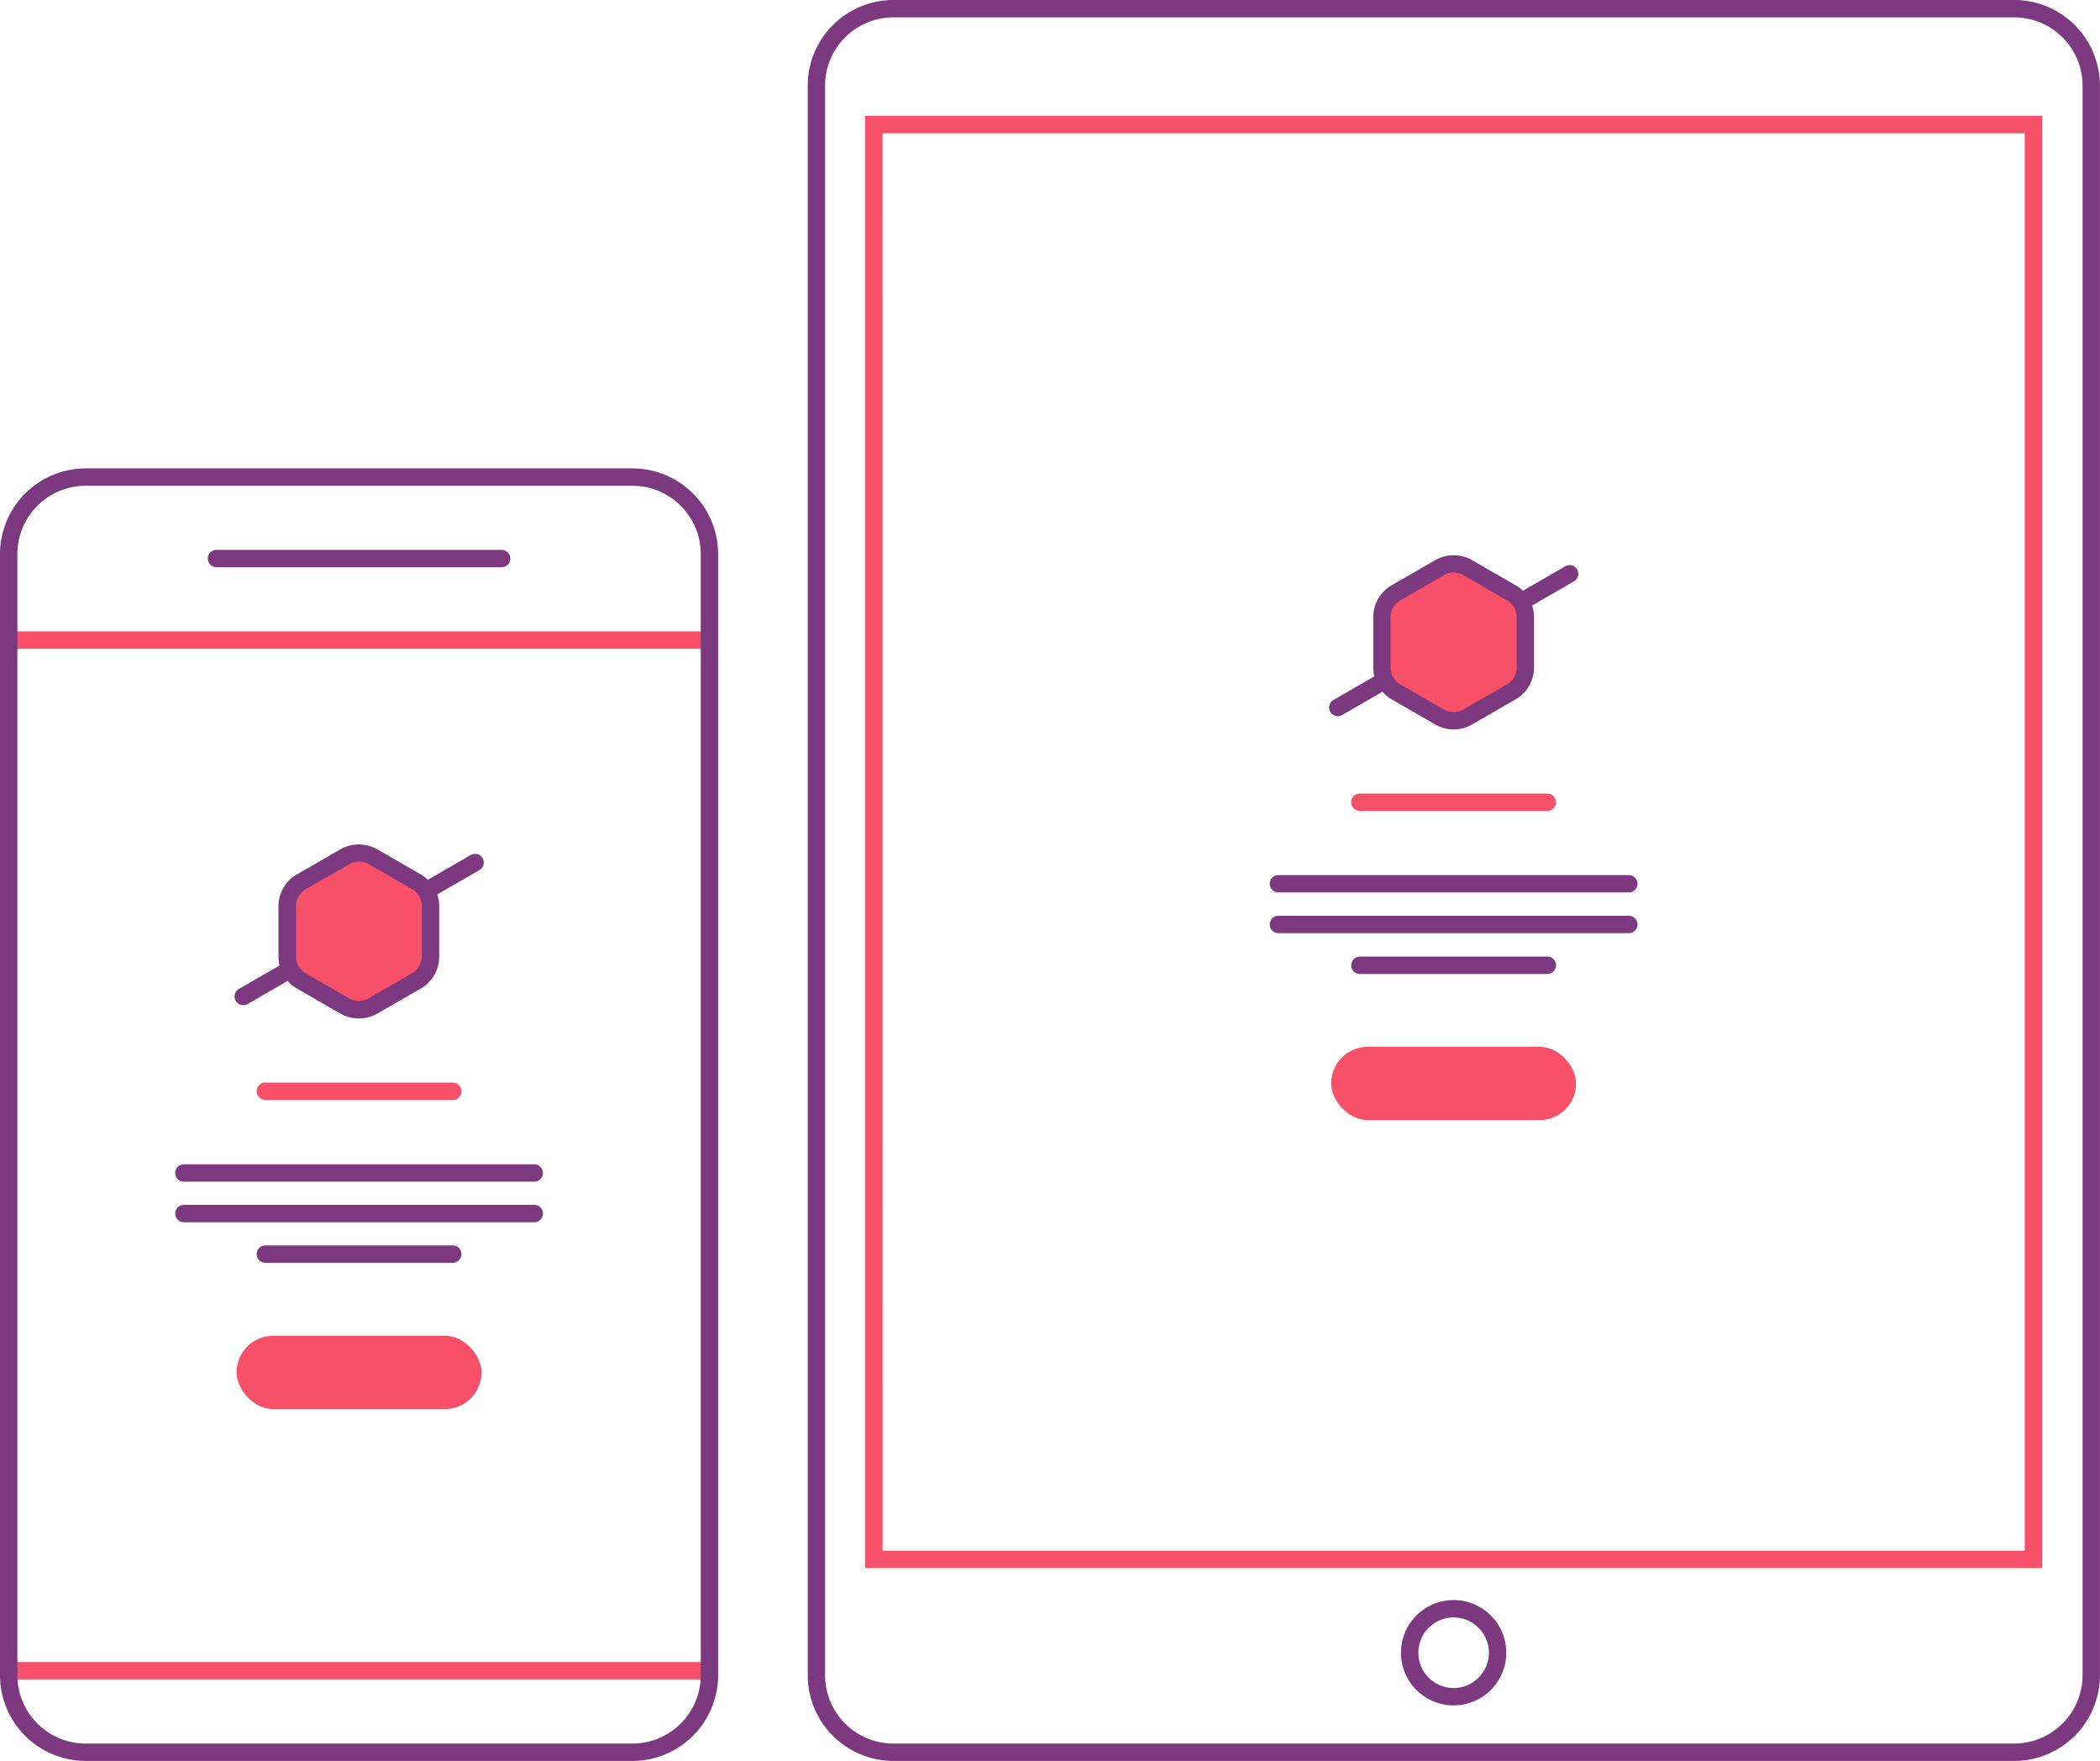 <svg xmlns="http://www.w3.org/2000/svg" viewBox="0 0 362.61 304"><defs><style>.cls-1{fill:#f85068;}.cls-2{fill:#7c397f;}</style></defs><title>Asset 1</title><g id="Layer_2" data-name="Layer 2"><g id="Layer_1-2" data-name="Layer 1"><rect class="cls-1" x="1.5" y="109" width="121" height="3"/><rect class="cls-1" x="1.5" y="286.93" width="121" height="3"/><path class="cls-2" d="M109.21,304H14.79A14.81,14.81,0,0,1,0,289.21V95.65A14.81,14.81,0,0,1,14.79,80.86h94.42A14.81,14.81,0,0,1,124,95.65V289.21A14.81,14.81,0,0,1,109.21,304ZM14.79,83.86A11.8,11.8,0,0,0,3,95.65V289.21A11.8,11.8,0,0,0,14.79,301h94.42A11.8,11.8,0,0,0,121,289.21V95.65a11.8,11.8,0,0,0-11.79-11.79Z"/><path class="cls-2" d="M347.81,304H154.26a14.81,14.81,0,0,1-14.79-14.79V14.79A14.81,14.81,0,0,1,154.26,0H347.81a14.81,14.81,0,0,1,14.79,14.79V289.21A14.81,14.81,0,0,1,347.81,304ZM154.26,3a11.8,11.8,0,0,0-11.79,11.79V289.21A11.8,11.8,0,0,0,154.26,301H347.81a11.8,11.8,0,0,0,11.79-11.79V14.79A11.8,11.8,0,0,0,347.81,3Z"/><path class="cls-2" d="M86.62,97.93H37.38a1.5,1.5,0,0,1,0-3H86.62a1.5,1.5,0,0,1,0,3Z"/><path class="cls-1" d="M62,174.32a4.83,4.83,0,0,1-2.41-.65L52,169.31a4.84,4.84,0,0,1-2.41-4.18v-8.73A4.83,4.83,0,0,1,52,152.24l7.56-4.36a4.82,4.82,0,0,1,4.82,0l7.56,4.36a4.83,4.83,0,0,1,2.41,4.18v8.73a4.84,4.84,0,0,1-2.41,4.18l-7.56,4.36A4.83,4.83,0,0,1,62,174.32Z"/><path class="cls-2" d="M62,175.82A6.33,6.33,0,0,1,58.8,175l-7.56-4.36a6.34,6.34,0,0,1-3.16-5.47v-8.73a6.34,6.34,0,0,1,3.16-5.47l7.56-4.36a6.43,6.43,0,0,1,6.32,0l7.56,4.36a6.34,6.34,0,0,1,3.16,5.47v8.73a6.34,6.34,0,0,1-3.16,5.47L65.12,175A6.33,6.33,0,0,1,62,175.82Zm0-27.09a3.32,3.32,0,0,0-1.66.44l-7.56,4.36a3.33,3.33,0,0,0-1.66,2.88v8.73A3.33,3.33,0,0,0,52.74,168l7.56,4.36a3.38,3.38,0,0,0,3.32,0L71.17,168a3.33,3.33,0,0,0,1.66-2.88v-8.73a3.33,3.33,0,0,0-1.66-2.88l-7.56-4.36A3.32,3.32,0,0,0,62,148.73Z"/><path class="cls-2" d="M42,173.53a1.5,1.5,0,0,1-.75-2.8l7.23-4.17a1.5,1.5,0,1,1,1.5,2.6l-7.23,4.17A1.49,1.49,0,0,1,42,173.53Z"/><path class="cls-2" d="M74.34,154.85a1.5,1.5,0,0,1-.75-2.8l7.69-4.44a1.5,1.5,0,0,1,1.5,2.6l-7.69,4.44A1.49,1.49,0,0,1,74.34,154.85Z"/><path class="cls-1" d="M78.18,189.89H45.82a1.5,1.5,0,1,1,0-3H78.18a1.5,1.5,0,1,1,0,3Z"/><path class="cls-2" d="M92.25,204H31.75a1.5,1.5,0,1,1,0-3h60.5a1.5,1.5,0,0,1,0,3Z"/><path class="cls-2" d="M92.25,211H31.75a1.5,1.5,0,1,1,0-3h60.5a1.5,1.5,0,1,1,0,3Z"/><path class="cls-2" d="M78.18,218H45.82a1.5,1.5,0,1,1,0-3H78.18a1.5,1.5,0,1,1,0,3Z"/><rect class="cls-1" x="40.85" y="230.6" width="42.3" height="12.66" rx="6.33" ry="6.33"/><path class="cls-1" d="M251,124.43a4.83,4.83,0,0,1-2.41-.65L241,119.42a4.84,4.84,0,0,1-2.41-4.18v-8.73a4.83,4.83,0,0,1,2.41-4.18L248.55,98a4.82,4.82,0,0,1,4.82,0l7.56,4.36a4.83,4.83,0,0,1,2.41,4.18v8.73a4.84,4.84,0,0,1-2.41,4.18l-7.56,4.36A4.83,4.83,0,0,1,251,124.43Z"/><path class="cls-2" d="M251,125.93a6.33,6.33,0,0,1-3.16-.85l-7.56-4.36a6.34,6.34,0,0,1-3.16-5.47v-8.73a6.34,6.34,0,0,1,3.16-5.47l7.56-4.36a6.43,6.43,0,0,1,6.32,0l7.56,4.36a6.34,6.34,0,0,1,3.16,5.47v8.73a6.34,6.34,0,0,1-3.16,5.47l-7.56,4.36A6.32,6.32,0,0,1,251,125.93Zm0-27.09a3.33,3.33,0,0,0-1.66.45l-7.56,4.36a3.33,3.33,0,0,0-1.66,2.88v8.73a3.33,3.33,0,0,0,1.66,2.88l7.56,4.36a3.38,3.38,0,0,0,3.32,0l7.56-4.36a3.33,3.33,0,0,0,1.66-2.88v-8.73a3.33,3.33,0,0,0-1.66-2.88l-7.56-4.36A3.34,3.34,0,0,0,251,98.84Z"/><path class="cls-2" d="M231,123.64a1.5,1.5,0,0,1-.75-2.8l7.23-4.17a1.5,1.5,0,1,1,1.5,2.6l-7.23,4.17A1.49,1.49,0,0,1,231,123.64Z"/><path class="cls-2" d="M263.34,105a1.5,1.5,0,0,1-.75-2.8l7.69-4.44a1.5,1.5,0,0,1,1.5,2.6l-7.69,4.44A1.49,1.49,0,0,1,263.34,105Z"/><path class="cls-1" d="M267.18,140H234.82a1.5,1.5,0,0,1,0-3h32.36a1.5,1.5,0,0,1,0,3Z"/><path class="cls-2" d="M281.25,154.07h-60.5a1.5,1.5,0,1,1,0-3h60.5a1.5,1.5,0,0,1,0,3Z"/><path class="cls-2" d="M281.25,161.1h-60.5a1.5,1.5,0,0,1,0-3h60.5a1.5,1.5,0,0,1,0,3Z"/><path class="cls-2" d="M267.18,168.14H234.82a1.5,1.5,0,0,1,0-3h32.36a1.5,1.5,0,0,1,0,3Z"/><rect class="cls-1" x="229.85" y="180.71" width="42.3" height="12.66" rx="6.33" ry="6.33"/><path class="cls-1" d="M352.61,270.71H149.39V20H352.61Zm-200.21-3H349.61V23H152.39Z"/><path class="cls-2" d="M251,294.41a9.09,9.09,0,1,1,9.09-9.09A9.1,9.1,0,0,1,251,294.41Zm0-15.18a6.09,6.09,0,1,0,6.09,6.09A6.1,6.1,0,0,0,251,279.23Z"/></g></g></svg>